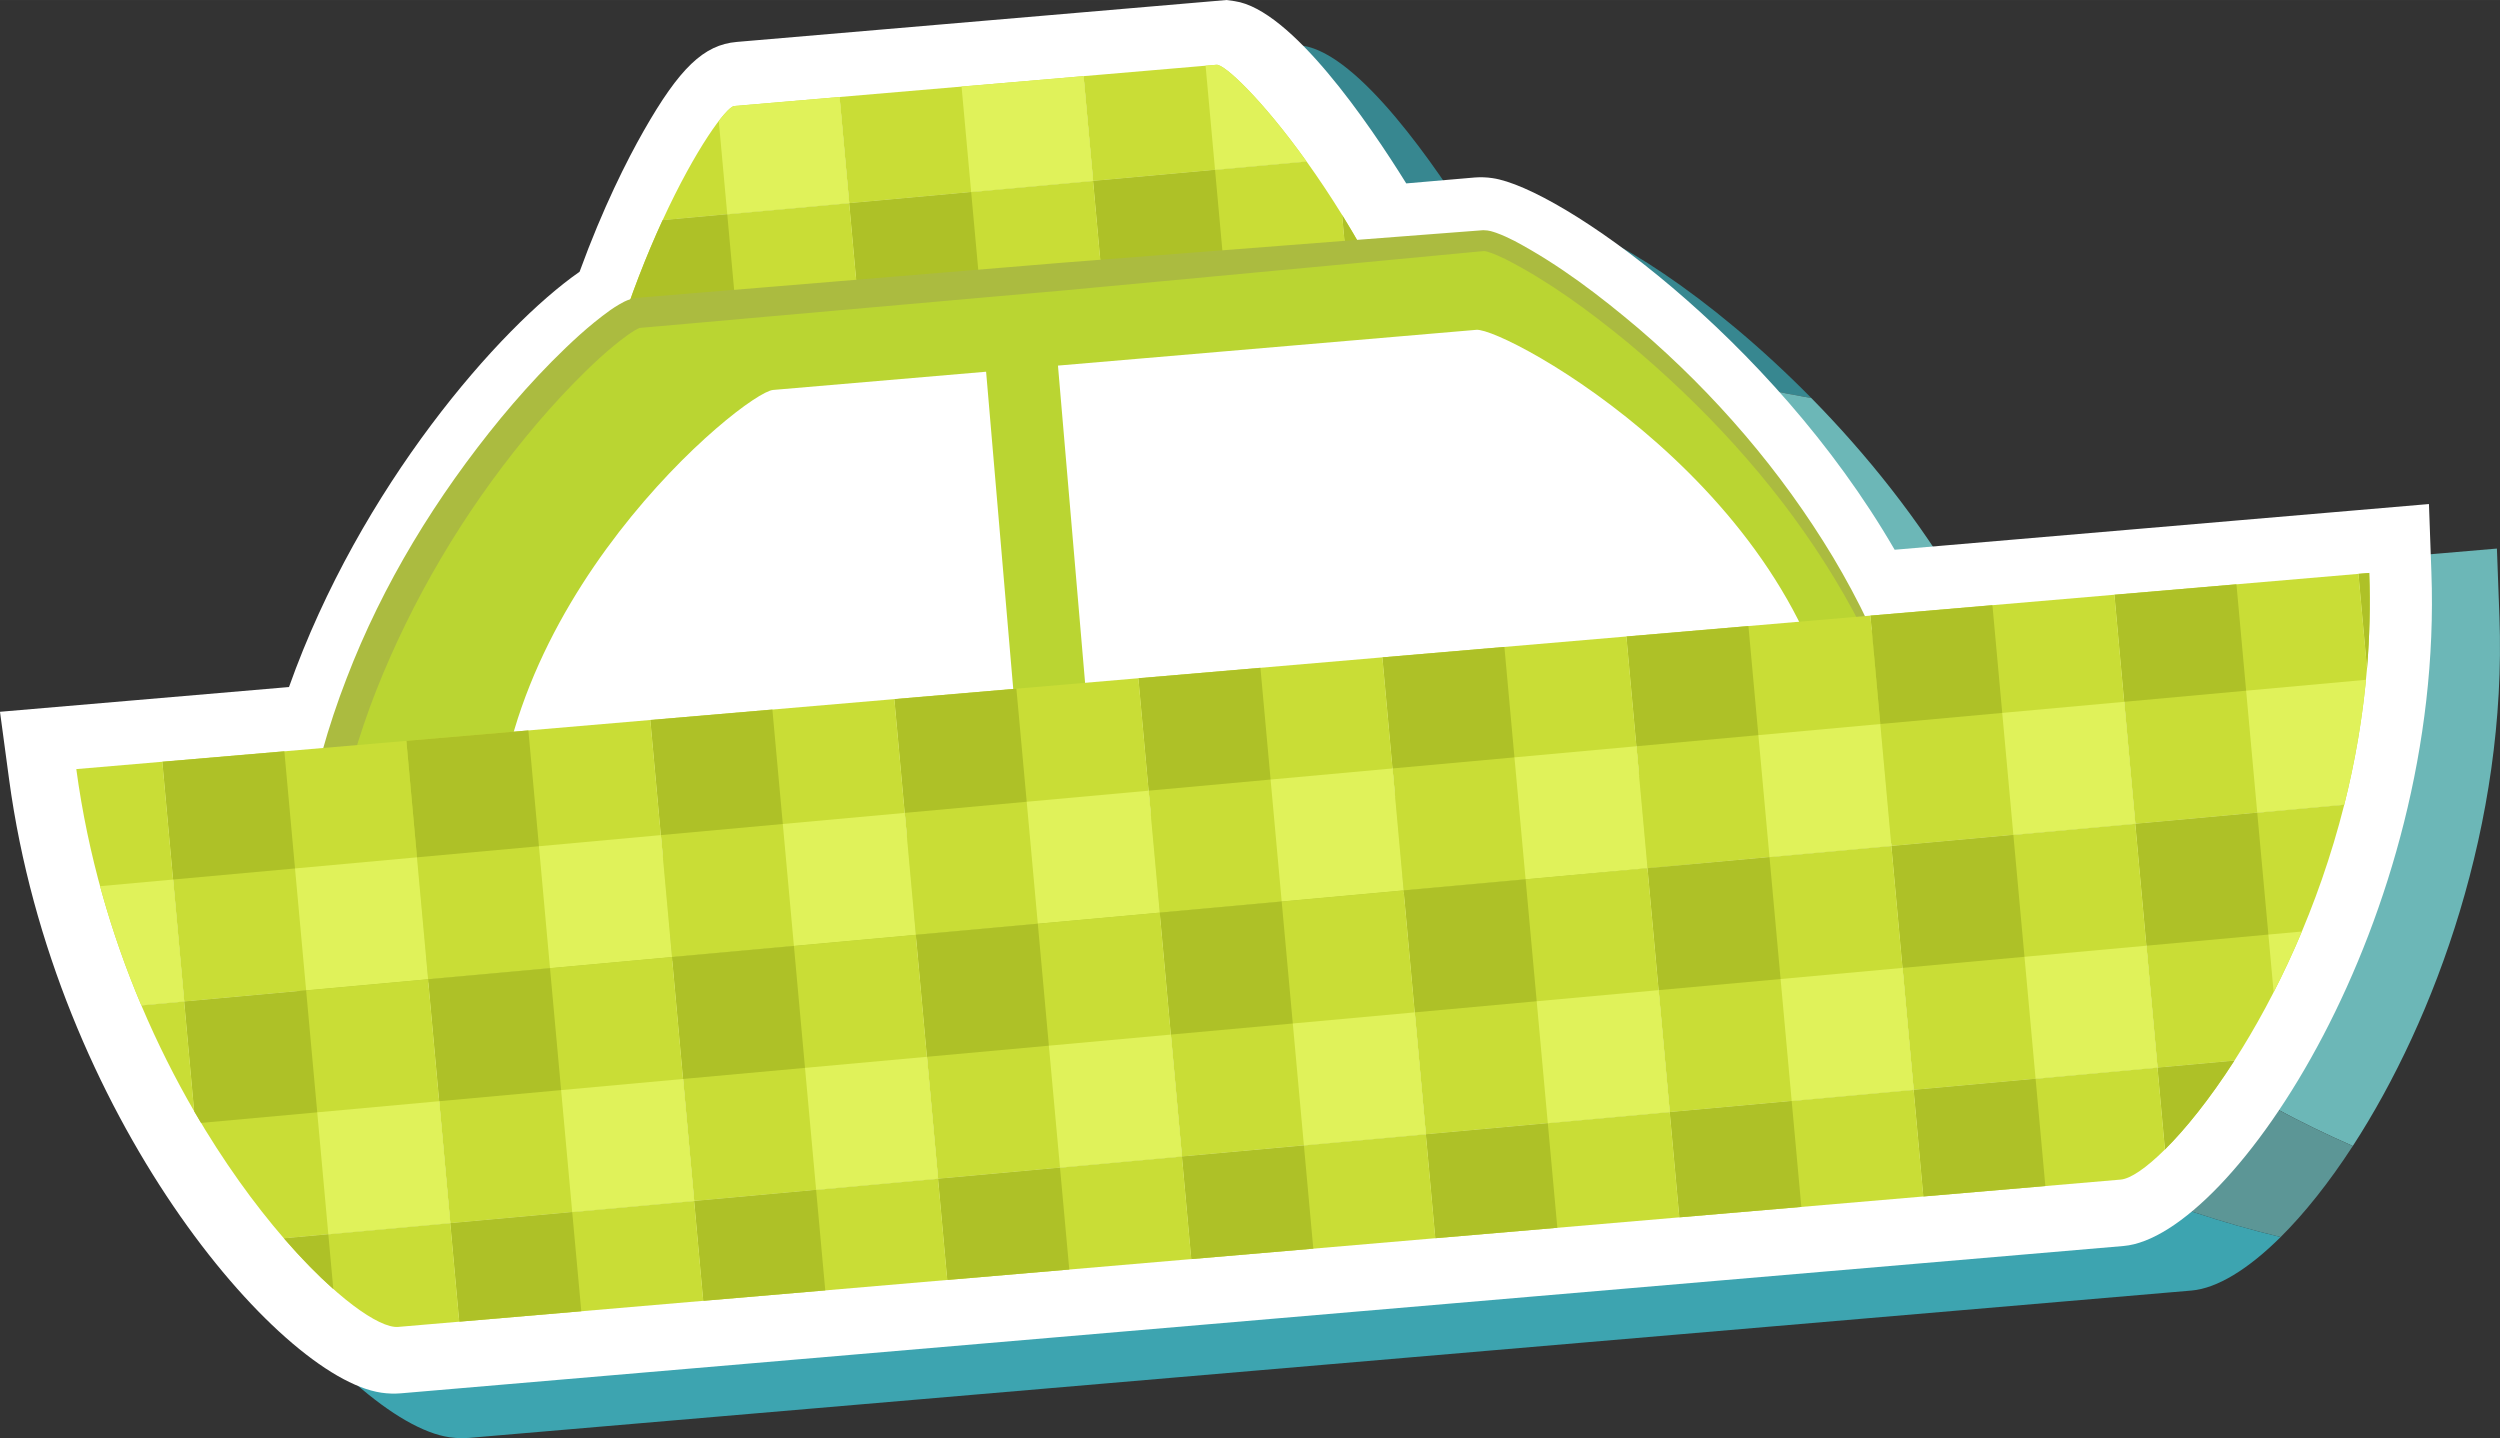 <?xml version="1.0" encoding="UTF-8"?>
<!DOCTYPE svg PUBLIC "-//W3C//DTD SVG 1.1//EN" "http://www.w3.org/Graphics/SVG/1.1/DTD/svg11.dtd">
<!-- Creator: CorelDRAW X7 -->
<svg xmlns="http://www.w3.org/2000/svg" xml:space="preserve" width="22.332mm" height="12.847mm" version="1.1" style="shape-rendering:geometricPrecision; text-rendering:geometricPrecision; image-rendering:optimizeQuality; fill-rule:evenodd; clip-rule:evenodd"
viewBox="0 0 307424 176849"
 xmlns:xlink="http://www.w3.org/1999/xlink">
 <rect x="0" y="0" width="307424" height="176849" fill="#333333" stroke="none"/>
 <defs>
  <style type="text/css">
   <![CDATA[
    .fil1 {fill:#378790;fill-rule:nonzero}
    .fil0 {fill:#3DA4B0;fill-rule:nonzero}
    .fil3 {fill:#5C9696;fill-rule:nonzero}
    .fil2 {fill:#6CB7B7;fill-rule:nonzero}
    .fil9 {fill:#ABBB40;fill-rule:nonzero}
    .fil6 {fill:#AEC127;fill-rule:nonzero}
    .fil8 {fill:#BAD532;fill-rule:nonzero}
    .fil5 {fill:#C9DD36;fill-rule:nonzero}
    .fil7 {fill:#E0F25A;fill-rule:nonzero}
    .fil4 {fill:white;fill-rule:nonzero}
   ]]>
  </style>
 </defs>
 <g id="Layer_x0020_1">
  <g id="_2325582928">
   <path class="fil0" d="M149124 6344l-9 0 -688 59c83,104 165,208 247,314l0 0 450 -373zm-61868 15686c87,-158 175,-309 259,-455 4399,-7732 7396,-10600 11446,-10946l10795 -921c-6883,4796 -14428,8940 -22500,12322z"/>
   <path class="fil1" d="M222741 48949c-30838,-5300 -57256,-20842 -74067,-42232 150,-126 298,-250 450,-375l10064 -860 1011 137c6953,1018 16497,15019 21087,22411l8450 -723c246,-21 495,-32 746,-32 468,0 946,36 1426,105 5355,782 18274,8803 30833,21569z"/>
   <path class="fil2" d="M289326 140919c-26220,-11433 -46572,-30892 -56353,-54447 -5712,7881 -12731,15038 -20809,21254 -4080,-5764 -7483,-11908 -10120,-18351 -15213,21308 -39691,37377 -68731,44226 -204,0 -406,0 -607,0 -36716,0 -69462,-14067 -90913,-36054 -3743,6334 -8289,12278 -13527,17746 -6393,-4364 -12228,-9284 -17408,-14674 -387,670 -785,1336 -1194,1995 -62,-431 -124,-863 -180,-1297l-1122 -8314 35539 -3041c8766,-24674 25971,-44288 35730,-51069 2767,-7583 5591,-13237 7625,-16863 8072,-3382 15617,-7526 22500,-12322l38671 -3305c83,104 165,208 247,314 16811,21390 43229,36932 74067,42232 6707,6817 13309,14983 18605,24125l65698 -5619 311 8382c931,25366 -7897,49475 -18029,65082z"/>
   <path class="fil3" d="M280450 152117c-28892,-6969 -53206,-23084 -68286,-44391 8078,-6216 15097,-13373 20809,-21254 9781,23555 30133,43014 56353,54447 -2919,4496 -5943,8285 -8876,11198zm-178674 -14887c-27852,0 -53422,-8222 -73510,-21937 5238,-5468 9784,-11412 13527,-17746 21451,21987 54197,36054 90913,36054 201,0 403,0 607,0 -10031,2364 -20609,3629 -31537,3629z"/>
   <path class="fil0" d="M56830 176849c-519,0 -1046,-38 -1576,-116 -12625,-1844 -39642,-33543 -45590,-74119 409,-659 807,-1325 1194,-1995 5180,5390 11015,10310 17408,14674 20088,13715 45658,21937 73510,21937 10928,0 21506,-1265 31537,-3629 29040,-6849 53518,-22918 68731,-44226 2637,6443 6040,12587 10120,18351 15080,21307 39394,37422 68286,44391 -4000,3973 -7823,6310 -10963,6578l-211825 18120c-276,23 -552,34 -832,34z"/>
   <path class="fil4" d="M298987 70362l-300 -8382 -65703 5620c-15220,-26269 -41223,-44503 -49439,-45695 -734,-114 -1466,-134 -2169,-83l-8450 730c-4593,-7391 -14136,-21398 -21093,-22410l-999 -142 -60235 5154c-4051,348 -7044,3210 -11447,10944 -2050,3603 -4997,9407 -7882,17320 -9759,6780 -26964,26390 -35732,51065l-35538 3043 1119 8314c5558,41191 33016,73552 45772,75417 815,120 1624,142 2408,77l211832 -18116c13423,-1147 39425,-40227 37856,-82856z"/>
   <path class="fil5" d="M175994 48704l-8852 805 -2099 -23074c3783,6125 7678,13622 10951,22269z"/>
   <path class="fil6" d="M169455 34176l-3679 336 -734 -8077c1469,2378 2954,4963 4413,7741z"/>
   <path class="fil5" d="M183275 78278l-13403 1221 -2730 -29990 8852 -805c3317,8757 5994,18695 7281,29574z"/>
   <path class="fil6" d="M180569 63402l-12062 1102 -1365 -14995 8851 -809c1737,4587 3297,9501 4576,14702z"/>
   <path class="fil5" d="M170013 81040l-141 -1541 13403 -1221c64,536 126,1072 182,1612l0 0 -13444 1150z"/>
   <path class="fil6" d="M170013 81040l-141 -1541 13403 -1221c64,536 126,1072 182,1612l0 0 -13444 1150z"/>
   <path class="fil5" d="M160668 19857l-26248 2388 -1176 -12884 16360 -1399c946,-81 5532,4163 11064,11895z"/>
   <path class="fil7" d="M160668 19857l-11255 1025 -1163 -12804 1354 -116c946,-81 5532,4165 11064,11895z"/>
   <path class="fil5" d="M167142 49509l-29991 2729 -2731 -29993 26248 -2388c1411,1972 2884,4167 4375,6578l2099 23074z"/>
   <polygon class="fil6" points="150778,35878 135786,37243 134420,22245 149413,20882 "/>
   <polygon class="fil7" points="167142,49509 152144,50871 150778,35878 165776,34512 "/>
   <polygon class="fil5" points="169872,79499 139882,82236 137151,52238 167142,49509 "/>
   <polygon class="fil6" points="153512,65871 138517,67236 137151,52238 152144,50871 "/>
   <polygon class="fil7" points="169872,79499 154881,80865 153512,65871 168507,64504 "/>
   <polygon class="fil5" points="140008,83606 139882,82236 169872,79499 170013,81040 "/>
   <polygon class="fil6" points="140008,83606 139882,82236 154881,80865 155013,82323 "/>
   <polygon class="fil5" points="134420,22245 104429,24979 103239,11926 133244,9361 "/>
   <polygon class="fil7" points="134420,22245 119423,23611 118242,10643 133247,9361 "/>
   <polygon class="fil5" points="137151,52238 107158,54969 104429,24979 134420,22245 "/>
   <polygon class="fil6" points="120791,38612 105794,39972 104429,24979 119423,23611 "/>
   <polygon class="fil7" points="137151,52238 122154,53602 120791,38612 135786,37243 "/>
   <polygon class="fil5" points="139882,82236 109891,84958 107158,54969 137151,52238 "/>
   <polygon class="fil6" points="123523,68602 108525,69965 107158,54969 122154,53602 "/>
   <polygon class="fil7" points="139882,82236 124885,83596 123523,68602 138517,67236 "/>
   <polygon class="fil5" points="110001,86172 109891,84958 139882,82236 140008,83606 "/>
   <polygon class="fil6" points="110001,86172 109891,84958 124885,83596 125004,84889 "/>
   <path class="fil5" d="M104429 24979l-22946 2091c4065,-8830 7851,-13956 8813,-14037l12943 -1107 1190 13053z"/>
   <path class="fil7" d="M104429 24979l-14999 1364 -1043 -11464c903,-1182 1576,-1819 1909,-1846l12945 -1107 1188 13053z"/>
   <path class="fil5" d="M107158 54969l-29991 2733 -1421 -15606c1793,-5756 3796,-10812 5737,-15026l22946 -2091 2729 29990z"/>
   <path class="fil6" d="M90796 41340l-14992 1366 -56 -613c1792,-5755 3795,-10810 5735,-15024l7947 -726 1366 14997z"/>
   <polygon class="fil7" points="107158,54969 92164,56335 90796,41340 105794,39972 "/>
   <polygon class="fil5" points="109891,84958 79898,87693 77167,57702 107158,54969 "/>
   <polygon class="fil6" points="93530,71333 78533,72700 77167,57702 92164,56335 "/>
   <polygon class="fil7" points="109891,84958 94895,86329 93530,71333 108525,69965 "/>
   <polygon class="fil5" points="79993,88738 79898,87693 109891,84958 110001,86172 "/>
   <polygon class="fil6" points="79993,88738 79898,87693 94895,86329 94999,87455 "/>
   <path class="fil5" d="M77167 57702l-5356 488c1046,-5809 2414,-11204 3935,-16094l1421 15606z"/>
   <path class="fil7" d="M77167 57702l-5356 487c1002,-5560 2297,-10739 3741,-15461l252 -22 1363 14996z"/>
   <path class="fil5" d="M79898 87693l-9949 907c-641,-10943 204,-21197 1862,-30410l5356 -488 2731 29991z"/>
   <path class="fil7" d="M79898 87693l-9949 910c-305,-5211 -275,-10264 21,-15125l8563 -778 1365 14993z"/>
   <path class="fil5" d="M69949 88600l9949 -907 95 1045 -9986 853c-22,-332 -38,-661 -58,-991z"/>
   <path class="fil8" d="M237281 103203c-5321,-45306 -50582,-73980 -54884,-73611l-103996 8893c-4304,368 -42533,36186 -40082,81731l198962 -17013z"/>
   <path class="fil9" d="M237281 103203c-16553,1779 -33117,3386 -49673,5057 -16556,1704 -33131,3180 -49697,4774 -16570,1539 -33133,3181 -49705,4639l-49729 4396 -1907 172 -110 -1926c-727,-12567 1633,-25190 6137,-36836 4477,-11704 11103,-22457 19007,-32084 1988,-2403 4072,-4731 6274,-6963 2224,-2226 4481,-4368 7166,-6294 346,-241 700,-472 1091,-700 400,-229 776,-456 1437,-672 930,-227 1103,-132 1525,-204l1147 -95 4587 -380 9174 -754 36699 -3036 36717 -2845 9176 -704 4589 -351 1207 -92c789,12 1134,182 1582,317 820,293 1541,636 2256,998 5597,2981 10512,6763 15243,10757 9404,8053 17573,17556 23936,28139 3169,5299 5851,10894 7888,16710 2032,5818 3374,11871 3983,17977zm0 0c-1681,-12181 -6351,-23773 -12916,-34042 -6562,-10299 -14963,-19331 -24293,-27115 -4689,-3835 -9656,-7490 -14958,-10188 -656,-321 -1331,-622 -1957,-826 -281,-107 -677,-175 -657,-162l-1093 99 -4584 433 -9162 868 -36666 3426 -36682 3241 -9170 816 -4582 403 -1902 167c-73,22 -378,161 -634,321 -271,161 -558,354 -840,554 -2302,1657 -4511,3759 -6605,5891 -2099,2146 -4100,4408 -6010,6748 -7642,9344 -13869,19876 -18301,31060 -4400,11192 -6714,23239 -6092,35218l-2015 -1752 49751 -4108c16584,-1383 33181,-2569 49774,-3863 16594,-1244 33177,-2609 49779,-3742 16606,-1164 33203,-2389 49815,-3447z"/>
   <path class="fil4" d="M134895 101067l91545 -7832c-3997,-32688 -41324,-52985 -44898,-52678l-51445 4398 4798 56112z"/>
   <path class="fil4" d="M121261 45708l-26192 2241c-3574,306 -35660,26542 -34054,59434l65045 -5558 -4799 -56117z"/>
   <path class="fil5" d="M291074 82155l-1053 -11590 1324 -113c146,3996 41,7903 -271,11703z"/>
   <path class="fil6" d="M291074 82151l-1053 -11586 1324 -113c146,3995 41,7899 -271,11699z"/>
   <path class="fil5" d="M288270 98955l-25691 2343 -2565 -28166 30007 -2567 1053 11590c-486,5882 -1472,11506 -2804,16800z"/>
   <polygon class="fil6" points="276206,84931 261213,86301 260014,73132 275015,71849 "/>
   <path class="fil7" d="M288270 98955l-10698 975 -1366 -14999 14738 -1339c-520,5362 -1451,10501 -2674,15363z"/>
   <path class="fil5" d="M274761 130425l-9451 860 -2731 -29987 25691 -2343c-3200,12702 -8402,23516 -13509,31470z"/>
   <polygon class="fil6" points="278943,114921 263945,116291 262579,101298 277572,99930 "/>
   <path class="fil7" d="M279589 122015l-646 -7094 4116 -374c-1104,2629 -2270,5125 -3470,7468z"/>
   <path class="fil5" d="M266226 141344l-916 -10059 9451 -860c-3025,4709 -6015,8415 -8535,10919z"/>
   <path class="fil6" d="M266228 141342l-918 -10057 9449 -859c-3023,4707 -6011,8412 -8531,10916z"/>
   <polygon class="fil5" points="262579,101298 232586,104027 230006,75700 260014,73132 "/>
   <polygon class="fil6" points="246214,87664 231221,89030 230006,75700 245009,74417 "/>
   <polygon class="fil7" points="262579,101298 247582,102661 246214,87664 261213,86301 "/>
   <polygon class="fil5" points="265310,131285 235323,134017 232586,104027 262579,101298 "/>
   <polygon class="fil6" points="248950,117655 233955,119021 232586,104027 247582,102661 "/>
   <polygon class="fil7" points="265310,131285 250316,132651 248950,117655 263945,116291 "/>
   <path class="fil5" d="M236514 147128l-1191 -13111 29987 -2732 916 10059c-2330,2316 -4260,3607 -5441,3708l-24271 2076z"/>
   <polygon class="fil6" points="236512,147128 235323,134017 250316,132651 251516,145845 "/>
   <polygon class="fil5" points="232586,104027 202595,106758 200003,78266 230006,75700 "/>
   <polygon class="fil6" points="216226,90399 201229,91764 200001,78266 215004,76983 "/>
   <polygon class="fil7" points="232586,104027 217595,105395 216226,90399 231221,89030 "/>
   <polygon class="fil5" points="235323,134017 205330,136748 202595,106758 232586,104027 "/>
   <polygon class="fil6" points="218958,120389 203962,121755 202595,106758 217595,105395 "/>
   <polygon class="fil7" points="235323,134017 220323,135385 218958,120389 233955,119021 "/>
   <polygon class="fil5" points="206510,149694 205330,136748 235323,134017 236514,147128 "/>
   <polygon class="fil6" points="206510,149694 205330,136748 220323,135385 221510,148411 "/>
   <polygon class="fil5" points="202595,106758 172605,109489 169994,80833 200003,78266 "/>
   <polygon class="fil6" points="186231,93131 171239,94492 169994,80833 184995,79550 "/>
   <polygon class="fil7" points="202595,106758 187602,108126 186231,93131 201229,91764 "/>
   <polygon class="fil5" points="205330,136748 175339,139479 172605,109489 202595,106758 "/>
   <polygon class="fil6" points="188968,123121 173972,124488 172605,109489 187602,108126 "/>
   <polygon class="fil7" points="205330,136748 190333,138116 188968,123121 203962,121755 "/>
   <polygon class="fil5" points="176502,152260 175339,139479 205330,136748 206510,149694 "/>
   <polygon class="fil6" points="176502,152260 175339,139479 190333,138116 191506,150977 "/>
   <polygon class="fil5" points="172605,109489 142615,112223 139990,83401 169994,80833 "/>
   <polygon class="fil6" points="156244,95858 141245,97227 139988,83401 154994,82118 "/>
   <polygon class="fil7" points="172605,109489 157609,110855 156244,95858 171239,94492 "/>
   <polygon class="fil5" points="175339,139479 145345,142213 142615,112223 172605,109489 "/>
   <polygon class="fil6" points="158975,125857 143979,127220 142615,112223 157609,110855 "/>
   <polygon class="fil7" points="175339,139479 160341,140853 158975,125857 173972,124488 "/>
   <polygon class="fil5" points="146494,154827 145345,142213 175339,139479 176502,152260 "/>
   <polygon class="fil6" points="146494,154827 145345,142213 160341,140853 161497,153544 "/>
   <polygon class="fil5" points="142615,112223 112620,114952 109982,85968 139990,83401 "/>
   <polygon class="fil6" points="126254,98590 111257,99960 109982,85968 124984,84685 "/>
   <polygon class="fil7" points="142615,112223 127619,113586 126254,98590 141245,97227 "/>
   <polygon class="fil5" points="145345,142213 115355,144947 112620,114952 142615,112223 "/>
   <polygon class="fil6" points="128979,128586 113985,129950 112620,114952 127619,113586 "/>
   <polygon class="fil7" points="145345,142213 130348,143583 128979,128586 143979,127220 "/>
   <polygon class="fil5" points="116489,157393 115355,144947 145345,142213 146494,154827 "/>
   <polygon class="fil6" points="116489,157393 115355,144947 130348,143583 131489,156110 "/>
   <polygon class="fil5" points="112620,114952 82634,117683 79974,88535 109982,85968 "/>
   <polygon class="fil6" points="96261,101323 81267,102690 79974,88535 94979,87251 "/>
   <polygon class="fil7" points="112620,114952 97627,116320 96261,101323 111257,99960 "/>
   <polygon class="fil5" points="115355,144947 85364,147681 82634,117683 112620,114952 "/>
   <polygon class="fil6" points="98992,131314 83998,132678 82634,117683 97627,116320 "/>
   <polygon class="fil7" points="115355,144947 100358,146313 98992,131314 113985,129950 "/>
   <polygon class="fil5" points="86481,159959 85364,147681 115355,144947 116489,157393 "/>
   <polygon class="fil6" points="86481,159959 85364,147681 100358,146313 101483,158676 "/>
   <polygon class="fil5" points="82634,117683 52642,120415 49970,91101 79974,88535 "/>
   <polygon class="fil6" points="66274,104060 51274,105423 49970,91101 64974,89817 "/>
   <polygon class="fil7" points="82634,117683 67634,119054 66274,104060 81267,102690 "/>
   <polygon class="fil5" points="85364,147681 55374,150407 52642,120415 82634,117683 "/>
   <polygon class="fil6" points="69000,134048 54008,135412 52642,120415 67634,119054 "/>
   <polygon class="fil7" points="85364,147681 70365,149044 69000,134048 83998,132678 "/>
   <polygon class="fil5" points="56476,162525 55374,150407 85364,147681 86481,159959 "/>
   <polygon class="fil6" points="56476,162525 55374,150407 70365,149044 71482,161242 "/>
   <polygon class="fil5" points="52642,120415 22652,123151 19965,93669 49970,91101 "/>
   <polygon class="fil6" points="36278,106791 21287,108154 19965,93669 34968,92384 "/>
   <polygon class="fil7" points="52642,120415 37645,121782 36278,106791 51274,105423 "/>
   <path class="fil5" d="M55374 150407l-20467 1866c-3591,-4156 -7423,-9414 -11027,-15623l-1228 -13499 29990 -2736 2732 29992z"/>
   <path class="fil6" d="M39010 136781l-14286 1301c-283,-472 -564,-950 -845,-1433l-1227 -13498 14993 -1369 1365 14999z"/>
   <polygon class="fil7" points="55374,150407 40374,151778 39010,136781 54008,135412 "/>
   <path class="fil5" d="M34907 152273l20467 -1866 1102 12118 -7516 643c-2325,200 -7828,-3695 -14053,-10895z"/>
   <path class="fil6" d="M34910 152275l5464 -497 614 6733c-1872,-1664 -3933,-3754 -6078,-6236z"/>
   <path class="fil5" d="M22652 123151l-5268 480c-3641,-8598 -6558,-18361 -8001,-29058l0 0 10582 -904 2687 29482z"/>
   <path class="fil7" d="M22652 123151l-5269 479c-1934,-4569 -3663,-9469 -5076,-14660l8980 -816 1365 14997z"/>
   <path class="fil5" d="M17384 123631l5268 -480 1228 13499c-2300,-3965 -4505,-8316 -6496,-13019z"/>
  </g>
 </g>
</svg>
